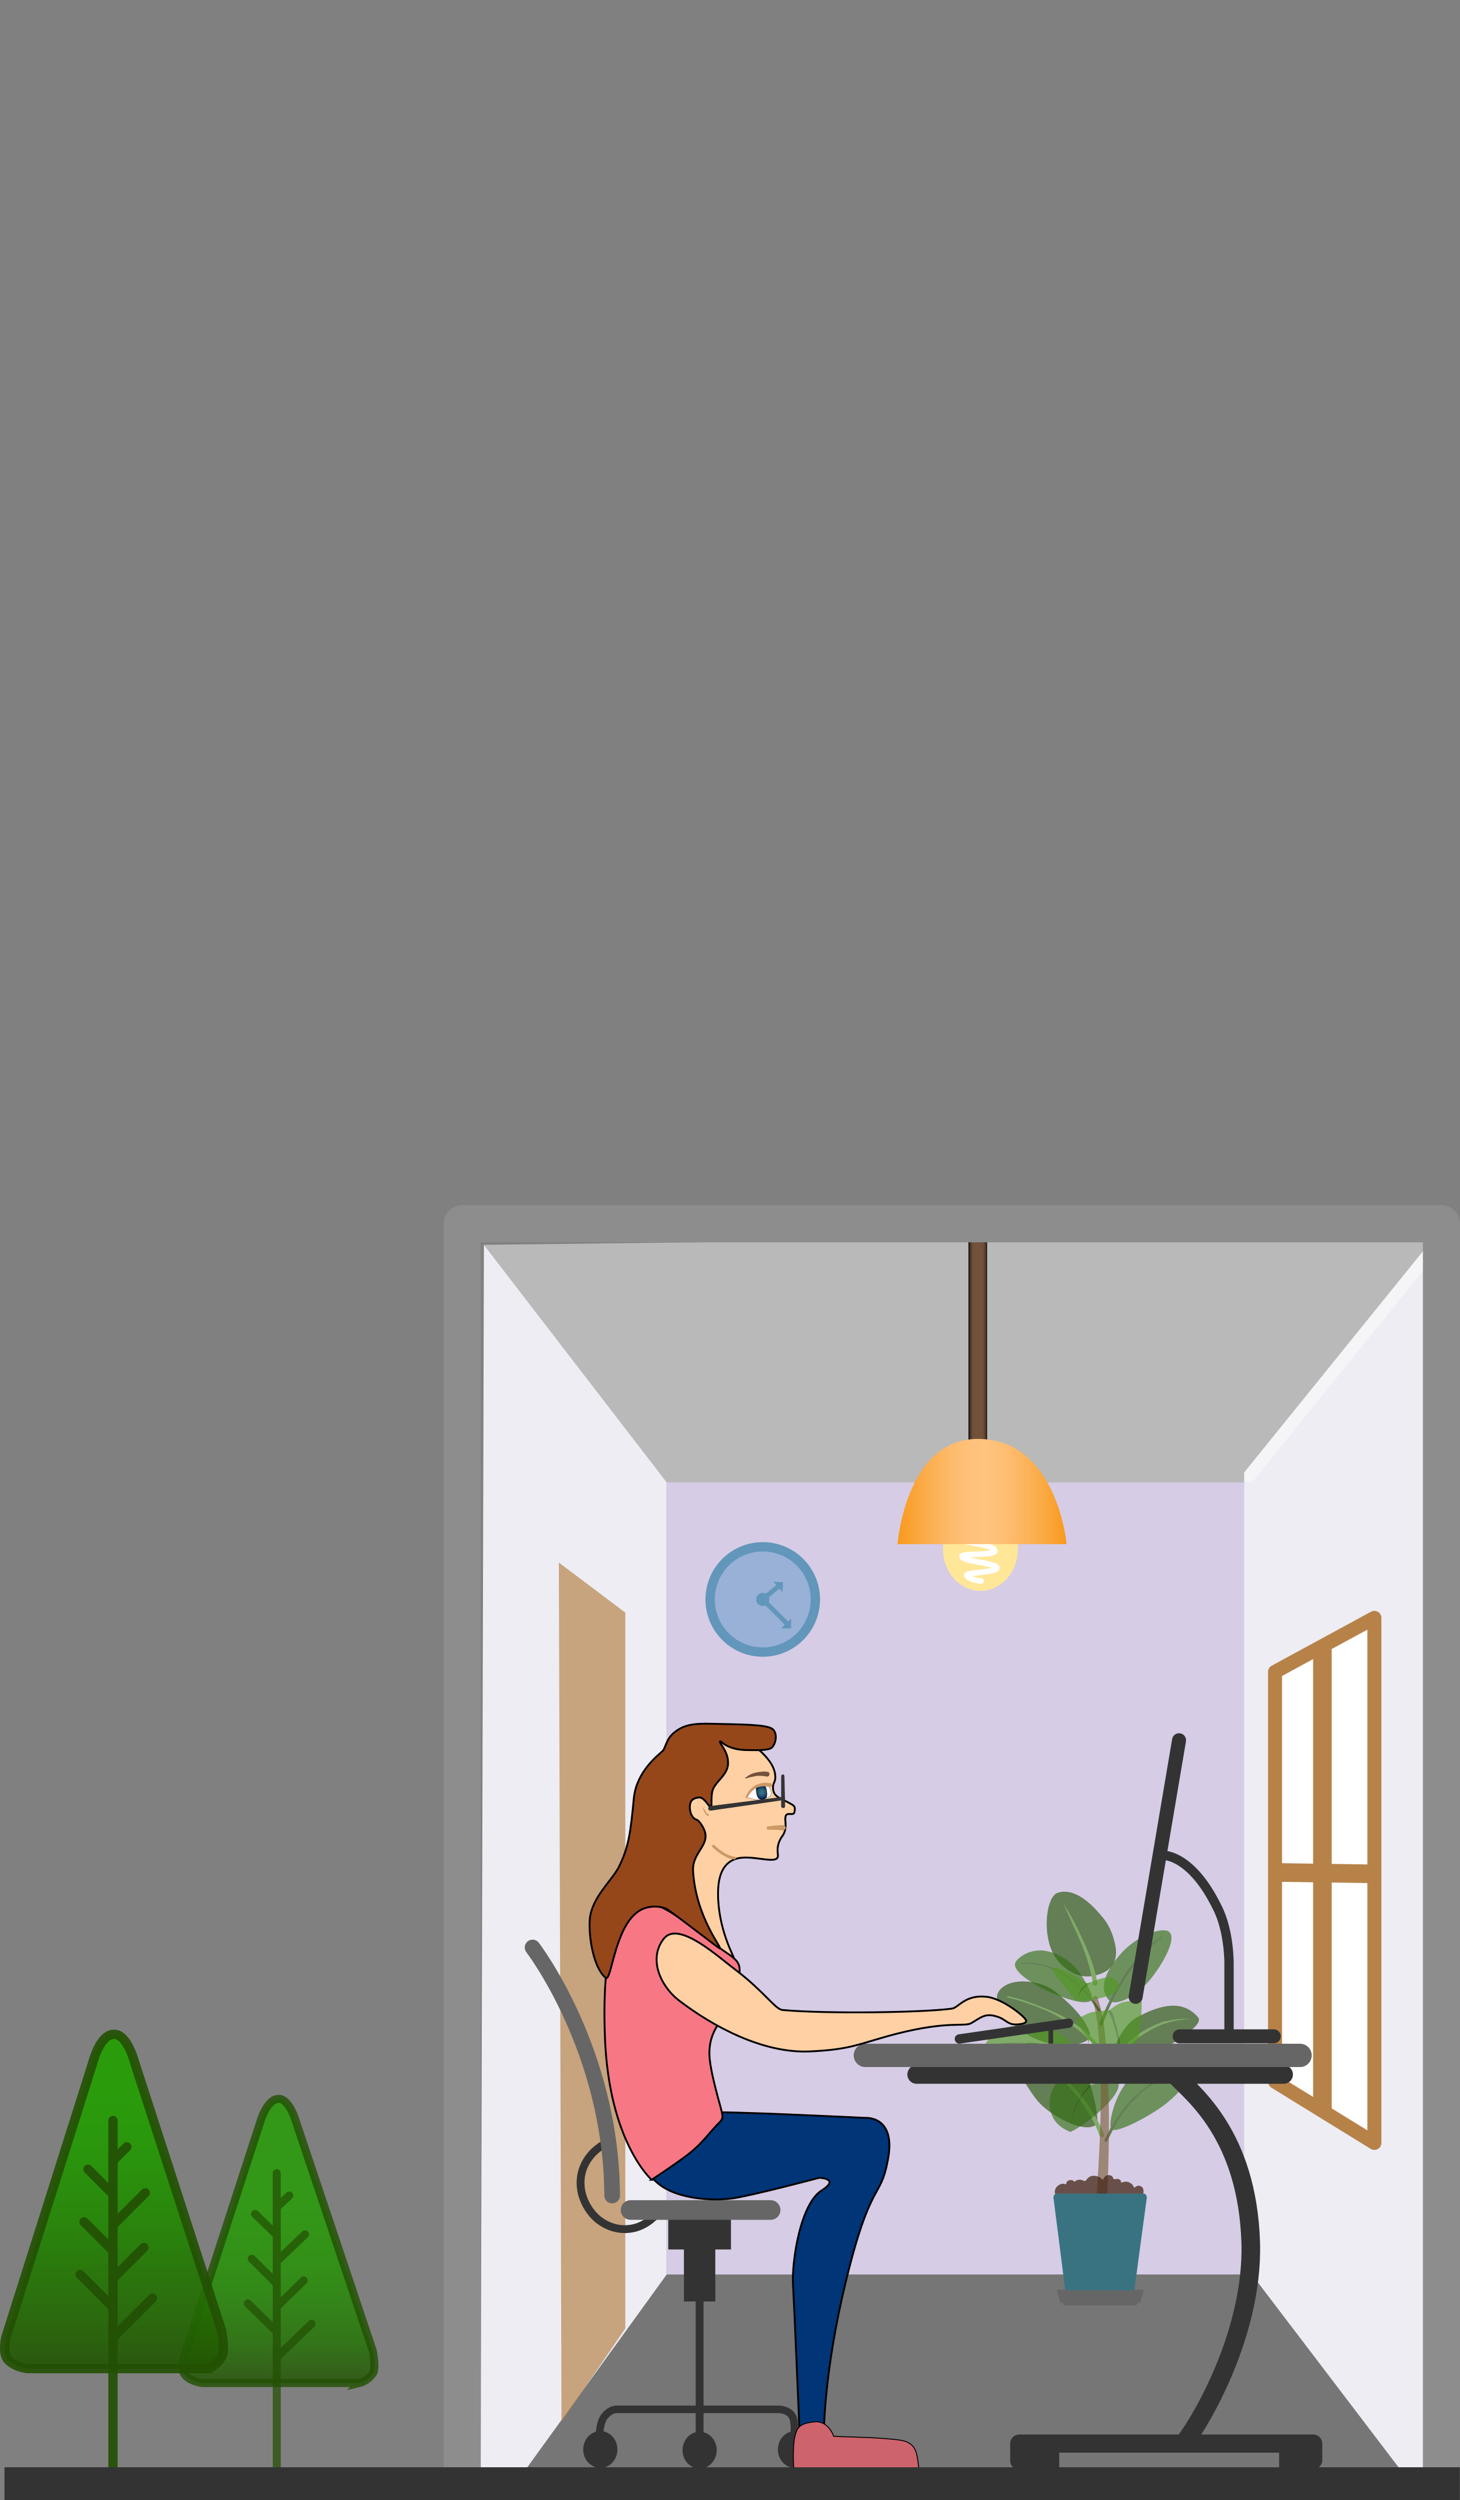 <?xml version="1.0" encoding="UTF-8"?><svg id="Layer_2" xmlns="http://www.w3.org/2000/svg" xmlns:xlink="http://www.w3.org/1999/xlink" viewBox="0 0 222 380"><rect x="0" y="0" width="222" height="380" fill="#808080" stroke="none"/><defs><linearGradient id="linear-gradient" x1="147.29" y1="865.25" x2="150.13" y2="865.25" gradientTransform="translate(0 -662)" gradientUnits="userSpaceOnUse"><stop offset="0" stop-color="#000"/><stop offset=".03" stop-color="#1d150f"/><stop offset=".06" stop-color="#38281d"/><stop offset=".1" stop-color="#4e3728"/><stop offset=".15" stop-color="#5f4331"/><stop offset=".2" stop-color="#6a4c37"/><stop offset=".28" stop-color="#71513b"/><stop offset=".5" stop-color="#73523c"/><stop offset=".72" stop-color="#71513b"/><stop offset=".8" stop-color="#6a4c37"/><stop offset=".85" stop-color="#5f4331"/><stop offset=".9" stop-color="#4e3728"/><stop offset=".94" stop-color="#38281d"/><stop offset=".97" stop-color="#1d150f"/><stop offset="1" stop-color="#000"/></linearGradient><linearGradient id="linear-gradient-2" x1="136.48" y1="888.7" x2="162.18" y2="888.7" gradientTransform="translate(0 -662)" gradientUnits="userSpaceOnUse"><stop offset="0" stop-color="#f8991d"/><stop offset=".04" stop-color="#f99e28"/><stop offset=".18" stop-color="#fcae4e"/><stop offset=".31" stop-color="#fdba69"/><stop offset=".42" stop-color="#ffc17a"/><stop offset=".51" stop-color="#ffc480"/><stop offset=".59" stop-color="#ffc179"/><stop offset=".71" stop-color="#fdb866"/><stop offset=".85" stop-color="#fbab46"/><stop offset="1" stop-color="#f8991d"/></linearGradient><radialGradient id="radial-gradient" cx="1981.26" cy="-2326.49" fx="1981.26" fy="-2326.49" r="2.73" gradientTransform="translate(2291.2 2353.59) rotate(-90) scale(1 .95)" gradientUnits="userSpaceOnUse"><stop offset=".53" stop-color="#333"/><stop offset=".68" stop-color="#575757"/><stop offset=".74" stop-color="#666"/><stop offset=".81" stop-color="#636363"/><stop offset=".87" stop-color="#595959"/><stop offset=".92" stop-color="#494949"/><stop offset=".97" stop-color="#333"/></radialGradient><radialGradient id="radial-gradient-2" cx="1996.41" cy="-2326.44" fx="1996.41" fy="-2326.44" r="2.73" gradientTransform="translate(2306.31 2368.79) rotate(-90) scale(1 .95)" xlink:href="#radial-gradient"/><radialGradient id="radial-gradient-3" cx="2010.86" cy="-2326.5" fx="2010.86" fy="-2326.5" r="2.73" gradientTransform="translate(2320.81 2383.18) rotate(-90) scale(1 .95)" xlink:href="#radial-gradient"/><radialGradient id="radial-gradient-4" cx="115.83" cy="934.41" fx="115.83" fy="934.41" r=".97" gradientTransform="translate(0 -662)" gradientUnits="userSpaceOnUse"><stop offset="0" stop-color="#397381"/><stop offset=".21" stop-color="#366f7f"/><stop offset=".44" stop-color="#2d6278"/><stop offset=".68" stop-color="#1e4c6c"/><stop offset=".92" stop-color="#092e5c"/><stop offset="1" stop-color="#025"/></radialGradient><linearGradient id="linear-gradient-3" x1="42.34" y1="-181" x2="42.34" y2="-224.2" gradientTransform="translate(0 138) scale(1 -1)" gradientUnits="userSpaceOnUse"><stop offset=".11" stop-color="#219e00"/><stop offset=".42" stop-color="#219c00"/><stop offset=".59" stop-color="#219300"/><stop offset=".73" stop-color="#218501"/><stop offset=".86" stop-color="#227202"/><stop offset=".97" stop-color="#225803"/><stop offset="1" stop-color="#225003"/></linearGradient><linearGradient id="linear-gradient-4" x1="17.34" y1="-170.15" x2="17.34" y2="-232.56" gradientTransform="translate(0 138) scale(1 -1)" gradientUnits="userSpaceOnUse"><stop offset=".16" stop-color="#219e00"/><stop offset=".29" stop-color="#219800"/><stop offset=".48" stop-color="#218501"/><stop offset=".7" stop-color="#226802"/><stop offset=".85" stop-color="#225003"/></linearGradient></defs><g id="Layer_1-2"><g id="ux"><g id="walls"><rect x="101.38" y="225.3" width="89" height="120.4" style="fill:#d6cce5;"/><polygon points="73.58 189.2 101.38 225.3 101.38 345.7 79.68 375.7 73.08 375.7 73.58 189.2" style="fill:#ededf3;"/><polygon points="217.88 188.3 189.18 223.8 189.18 344.2 213.18 375.7 216.98 375.7 217.88 188.3" style="fill:#ededf3;"/><polygon points="148.78 188.3 218.58 188.3 219.08 189.8 190.38 225.3 101.38 225.3 73.58 189.2 148.78 188.3" style="fill:#fff; isolation:isolate; opacity:.45;"/><polygon points="190.38 345.7 213.18 375.7 79.68 375.7 101.38 345.7 190.38 345.7" style="fill:#666; isolation:isolate; opacity:.36;"/></g><g id="clock" style="opacity:.54;"><circle cx="115.98" cy="243.1" r="8" style="fill:#69c; stroke:#006897; stroke-miterlimit:10; stroke-width:1.42px;"/><line x1="115.98" y1="243.1" x2="119.68" y2="246.8" style="fill:none; stroke:#006897; stroke-linecap:round; stroke-linejoin:round; stroke-width:.71px;"/><polygon points="120.28 246 118.78 247.5 120.28 247.5 120.28 246" style="fill:#006897;"/><line x1="118.38" y1="241.1" x2="116.08" y2="243" style="fill:none; stroke:#006897; stroke-linecap:round; stroke-linejoin:round; stroke-width:.71px;"/><polygon points="118.98 242 117.58 240.4 119.08 240.5 118.98 242" style="fill:#006897;"/><circle cx="115.98" cy="243.1" r="1" style="fill:#006897;"/></g><g id="lamp"><line x1="148.68" y1="187" x2="148.68" y2="219.5" style="fill:none; stroke:url(#linear-gradient); stroke-miterlimit:10; stroke-width:2.83px;"/><ellipse cx="149.08" cy="235.4" rx="5.7" ry="6.4" style="fill:#ffe797;"/><path d="m149.18,240.3c-1.3-.1-2.1-.6-2.2-.9-.1-.4,4.6-.4,4.6-1.1s-5.2-1-5.3-1.7c-.1-.6,5-.1,5-.9,0-.7-2.9-1.1-4.4-1.4" style="fill:none; stroke:#fff; stroke-linecap:round; stroke-linejoin:round; stroke-width:.85px;"/><path d="m162.18,234.7h-25.7s1.2-16,12.2-16c12.1,0,13.5,16,13.5,16Z" style="fill:url(#linear-gradient-2);"/></g><g id="window"><polygon points="193.88 254.1 208.98 245.9 208.98 325.7 193.88 316.4 193.88 254.1" style="fill:#fff; stroke:#b78248; stroke-linecap:round; stroke-linejoin:round; stroke-width:2.13px;"/><line x1="194.38" y1="284.6" x2="208.48" y2="284.8" style="fill:none; stroke:#b78248; stroke-linejoin:round; stroke-width:2.83px;"/><line x1="201.08" y1="250.7" x2="201.08" y2="320.8" style="fill:none; stroke:#b78248; stroke-linejoin:round; stroke-width:2.83px;"/></g><g id="plant"><g style="opacity:.63;"><path d="m165.58,309.6c.2-.8-.8-3.3-5.2-6.8-2.6-2-7.3-2.1-8.5.1-.9,1.6,1.9,4.8,4.5,6.3,4.4,2.5,8.9,1.4,9.2.4Z" style="fill:#225003; stroke:#225003; stroke-linecap:round; stroke-miterlimit:10; stroke-width:.25px;"/><path d="m153.28,303.4c1.4.3,2.7.7,4,1.2s2.6,1,3.8,1.6c1.2.6,2.4,1.4,3.5,2.2,1.1.9,2.1,1.9,2.9,3.1.1.1.1.3-.1.4s-.3,0-.4-.1h0c-.7-1.1-1.6-2.1-2.7-3s-2.2-1.6-3.4-2.3c-1.2-.7-2.5-1.2-3.8-1.7s-2.6-.9-3.9-1.2c-.1,0-.1-.1-.1-.1q.1-.1.2-.1Z" style="fill:#4f9820;"/></g><g style="opacity:.63;"><path d="m168.88,313.7c-.2-.2,1.2-5.4,4.1-7,3.7-2,6.9-2.6,9.1,0,.9,1-4.1,4-5.8,4.9-1.3.6-6.7,3-7.4,2.1Z" style="fill:#225003; stroke:#225003; stroke-linecap:round; stroke-miterlimit:10; stroke-width:.25px;"/><path d="m180.98,306.9c-1.4,0-2.7.3-4,.7-1.3.5-2.5,1.2-3.6,1.9-1.1.8-2.1,1.8-3,2.8-.5.5-.8,1.1-1.3,1.6l-1.1,1.7h0c-.1.1-.3.2-.4.1s-.2-.3-.1-.4h0l1.2-1.7c.4-.5.9-1.1,1.3-1.6.9-1,2-2,3.1-2.8s2.4-1.4,3.7-1.9c1.5-.3,2.9-.6,4.2-.4q.1-.1,0,0,.1,0,0,0Z" style="fill:#4f9820;"/></g><g style="opacity:.63;"><path d="m166.68,322.7c.3-.4-.5-6-2.3-8.2-2.7-3.3-7.8-4.8-9.3-3.3-1.5,1.6.7,5.3,2.6,7.8,1.9,2.5,7.6,5.4,9,3.7Z" style="fill:#225003; stroke:#225003; stroke-linecap:round; stroke-miterlimit:10; stroke-width:.25px;"/><path d="m167.18,324.6c-.4-1.2-1-2.4-1.7-3.5-.7-1.1-1.4-2.2-2.2-3.1-.8-1-1.7-1.9-2.7-2.8s-2-1.6-3.1-2.3h0c-.1,0-.1-.1,0-.2,0-.1.1-.1.2,0,1.1.7,2.2,1.4,3.2,2.3,1,.8,2,1.8,2.8,2.7.9,1,1.7,2,2.4,3.2.7,1.1,1.3,2.3,1.8,3.5.1.2,0,.3-.2.4s-.4,0-.5-.2h0Z" style="fill:#4f9820;"/></g><g style="opacity:.63;"><path d="m164.78,313.5s-2-4.8-7-5.4c-6.7-.9-7.9,2.8-7.9,2.8,0,0,.9,3.1,6.9,3.3,5.4,0,8-.7,8-.7Z" style="fill:#4f9820; stroke:#4f9820; stroke-linecap:round; stroke-linejoin:round; stroke-width:.25px;"/><path d="m150.98,310.7c1.5-.2,3-.3,4.5-.2,1.5.1,3,.3,4.5.7,1.5.4,2.9,1,4.2,1.7,1.3.7,2.5,1.7,3.6,2.7.1.1.1.2,0,.3-.1.1-.2.1-.3,0h0c-1.1-1-2.2-2-3.5-2.7s-2.6-1.3-4.1-1.7c-1.4-.4-2.9-.7-4.4-.8-1.5-.1-3-.1-4.5.1,0,0-.1,0,0-.1q-.1,0,0,0Z" style="fill:#306f0e;"/></g><g style="opacity:.63;"><path d="m162.78,323.9s-2.2-.7-2.8-2.7c-.7-2,.1-3.8,1-4.8s2.3-.9,2.9-.6c.7.2,2,1.2,2,1.2,0,0,1-.2,2.3-.7s1.6,0,1.7.1.6,1.2-2,3.7c-2.6,2.6-5.1,3.8-5.1,3.8Z" style="fill:#306f0e; stroke:#306f0e; stroke-linecap:round; stroke-linejoin:round; stroke-width:.25px;"/><path d="m162.78,323.1c.1-1.1.5-2.2.9-3.3.5-1,1.1-2,1.9-2.8.1-.1.2-.1.2,0,.1.1.1.2,0,.2h0c-.8.8-1.5,1.7-2,2.7-.4,1-.8,2-1,3.2q.1,0,0,0h0Z" style="fill:#225003;"/></g><g style="opacity:.63;"><path d="m169.18,323.6c-.7-.2.3-5.3,2.9-7.8,2.6-2.6,6.2-3,8.4-1,.8.7-1.1,3.4-4.3,5.6-3.5,2.3-6.3,3.4-7,3.2Z" style="fill:#306f0e; stroke:#306f0e; stroke-linecap:round; stroke-linejoin:round; stroke-width:.25px;"/><path d="m179.78,315.2c-1.3.1-2.6.6-3.8,1.2-1.2.6-2.3,1.5-3.2,2.4-1,.9-1.8,2-2.5,3.1-.4.6-.7,1.2-1,1.7l-.9,1.8h0c-.1.1-.2.2-.3.1s-.2-.2-.1-.3h0l.9-1.8c.4-.6.7-1.2,1.1-1.7.8-1.1,1.6-2.2,2.6-3.1s2.1-1.8,3.3-2.4c1.2-.6,2.5-1.1,3.9-1,0-.1.1-.1,0,0q.1,0,0,0h0Z" style="fill:#225003;"/></g><g id="stem" style="opacity:.63;"><path d="m166.78,333.4c.3-4.9.6-9.9.6-14.8,0-2.5,0-4.9-.2-7.4-.1-1.2-.2-2.5-.3-3.7-.2-1.2-.4-2.4-.7-3.6-.1-.2,0-.4.2-.5s.4,0,.5.2c.4,1.2.7,2.4.9,3.7.2,1.2.3,2.5.4,3.7.2,2.5.3,5,.4,7.5.1,5,0,10-.2,14.9,0,.4-.4.7-.8.7s-.8-.3-.8-.7h0Z" style="fill:#795e39;"/></g><path d="m160.78,348.1h13l-.4,1.6s0,.1-.2.2c-.1.1-.4.1-.4.1v.3h-11v-.3s-.2,0-.4-.1c-.2-.1-.2-.3-.2-.3l-.4-1.5Z" style="fill:#666; stroke:#666; stroke-linecap:round; stroke-linejoin:round; stroke-width:.18px;"/><path d="m161.08,334.1c-.2-.1-.6-.4-.7-.9,0-.4.2-.8.5-1,.6-.5,1.1-.2,1.2-.2.1-.1,0-.4.4-.6.7-.2.8.2.9.2,0,0,.3-.3.8-.3.4,0,.6.2.8.2s.4-.8,1.3-.8c1,0,1.3.6,1.4.6s.2-.7.9-.7.6.5.8.6c.1.1.4-.1.7,0,.5.2.3.4.4.5s.6-.3,1.2,0c.7.3.7.8.8.8s.3-.3.7-.3c.6.1.7.5.7.9,0,.5-.4.9-.6,1.1-2,1.9-10.3,1.1-12.2-.1Z" style="fill:#442313; isolation:isolate; opacity:.74;"/><path d="m161.98,348.1l-1.8-14.1c0-.3.2-.6.5-.6h13.2c.3,0,.5.3.5.6l-1.9,14.1h-10.5Z" style="fill:#397381;"/><g style="opacity:.63;"><path d="m166.28,300.3c-2.7.6-5.3-1.5-6.3-3.7-1.5-3.3-.8-8.3.8-8.9,3.2-1.1,6.4,3.2,6.7,3.5.9,1,1.6,2.3,2,4,.5,1.9.4,4.4-3.2,5.1Z" style="fill:#225003;"/><path d="m161.68,289.3c1.2,1.8,2.2,3.8,3.1,5.8s1.7,4.1,2.1,6.3c0,.2-.1.4-.3.4s-.4-.1-.4-.3h0c-.3-2.1-1-4.2-1.8-6.2-.9-2-1.8-4-2.7-6q-.1,0,0,0h0Z" style="fill:#4f9820;"/></g><g style="opacity:.63;"><path d="m168.88,304.1c-1.3-1.2-1.5-3.4,1.4-6.8,2.6-3.1,6.5-4.3,7.4-3.6,1.1.9-.8,4.4-2.5,6.6-2.3,3.1-5.2,4.3-6.3,3.8Z" style="fill:#306f0e; stroke:#306f0e; stroke-linecap:round; stroke-miterlimit:10; stroke-width:.25px;"/><path d="m167.18,307.5c1-2.6,2.3-5,3.8-7.3s3.4-4.4,5.7-5.9h.1v.1c-2.2,1.6-4,3.7-5.5,6s-2.7,4.7-3.6,7.3h0c0,.1-.2.2-.3.2-.2-.1-.3-.3-.2-.4h0Z" style="fill:#225003;"/></g><g style="opacity:.63;"><path d="m165.78,304c.7-.5-1.6-4-1.8-4.2-.6-.8-2.1-2.5-4.7-3.1-2.7-.6-4.6,1.1-4.8,1.7-.6,2.2,9.7,6.8,11.3,5.6Z" style="fill:#306f0e; stroke:#306f0e; stroke-linecap:round; stroke-miterlimit:10; stroke-width:.25px;"/><path d="m155.28,298.4c1.2-.2,2.4,0,3.6.3s2.2.9,3.3,1.5c1,.7,1.9,1.5,2.8,2.3.4.4.8.9,1.2,1.4l1.1,1.5c.1.1,0,.2,0,.3-.1.1-.2,0-.3,0h0l-1-1.5c-.4-.5-.7-.9-1.1-1.4-.8-.9-1.7-1.7-2.7-2.3-1-.7-2-1.2-3.2-1.6-1.1-.3-2.3-.5-3.5-.4h0q-.2.1-.2-.1c0,.1,0,0,0,0Z" style="fill:#225003;"/></g><g style="opacity:.63;"><path d="m163.78,304s-4.2-4.7-3.5-4.8c1.3-.1,4.6,2.3,4.9,2.3.8.2,3.6-1.9,4.7-.1,1,1.9-4.2,2.6-6.1,2.6Z" style="fill:#4f9820; stroke:#4f9820; stroke-linecap:round; stroke-miterlimit:10; stroke-width:.25px;"/><path d="m163.98,303.5c.1-.9.7-1.6,1.4-2.1h.2c.1,0,0,.1,0,.2h0c-.8.4-1.3,1.1-1.6,1.9h0q.1.1,0,0,0,.1,0,0Z" style="fill:#306f0e;"/></g><g style="opacity:.63;"><path d="m170.48,312.5s-2-.1-3.4-1.2c-1.7-1.4-3.3-4-3.3-4.1s.9-.8,2.1-1.2c1.3-.3,2.8-.3,2.8-.3,0,0,1.2-1.1,2.3-1.3,1.2-.3,2.5-.1,2.5-.1,0,0,0,3.3-.4,4.9-.7,2.3-2.6,3.3-2.6,3.3Z" style="fill:#4f9820; stroke:#4f9820; stroke-linecap:round; stroke-miterlimit:10; stroke-width:.25px;"/><path d="m170.28,311.3c-.2-.9-.5-1.9-.7-2.8-.1-.5-.3-.9-.4-1.4-.2-.4-.4-.9-.6-1.2h0c-.1-.1-.1-.2,0-.3.1-.1.2-.1.3,0h0c.4.5.5.9.6,1.4s.3.9.4,1.4c.2.9.4,1.9.6,2.9-.1,0-.1.1-.2,0q0,.1,0,0Z" style="fill:#306f0e;"/></g></g><polygon id="door" points="84.98 237.5 95.08 245.1 95.08 353.9 85.38 368.1 84.98 237.5" style="fill:#b78248; isolation:isolate; opacity:.68;"/><g id="desk"><line x1="139.38" y1="315.3" x2="195.18" y2="315.3" style="fill:none; stroke:#333; stroke-linecap:round; stroke-miterlimit:10; stroke-width:2.83px;"/><line x1="131.58" y1="312.4" x2="197.68" y2="312.4" style="fill:none; stroke:#666; stroke-linecap:round; stroke-miterlimit:10; stroke-width:3.54px;"/><polyline points="159.68 374 154.98 374 154.98 371.4 199.68 371.4 199.68 373.9 195.88 373.9" style="fill:none; stroke:#333; stroke-linecap:square; stroke-linejoin:round; stroke-width:2.76px;"/><path d="m178.88,315.6c2.4,2.6,10.8,8.8,11.3,25.3.4,14.5-8.5,28.6-10.4,30.7" style="fill:none; stroke:#333; stroke-linejoin:bevel; stroke-width:2.83px;"/><line x1="145.88" y1="309.9" x2="162.48" y2="307.5" style="fill:none; stroke:#333; stroke-linecap:round; stroke-linejoin:bevel; stroke-width:1.42px;"/><line x1="159.78" y1="308.1" x2="159.78" y2="310.6" style="fill:none; stroke:#333; stroke-linejoin:bevel; stroke-width:.71px;"/><line x1="179.38" y1="309.5" x2="193.68" y2="309.5" style="fill:none; stroke:#333; stroke-linecap:round; stroke-linejoin:bevel; stroke-width:2.13px;"/><line x1="172.68" y1="303.5" x2="179.28" y2="264.5" style="fill:none; stroke:#333; stroke-linecap:round; stroke-linejoin:bevel; stroke-width:2.13px;"/><path d="m176.98,282s4.2-.1,8.1,7.9c1.9,3.7,1.8,8.7,1.8,8.7v11" style="fill:none; stroke:#333; stroke-linejoin:bevel; stroke-width:1.42px;"/></g><g id="chair"><path d="m91.18,370s0-1.9.8-2.8c.8-1,1.7-1,1.7-1h24.9s1.8.1,2.1,1.6c.2,1.2.1,2.2.1,2.2" style="fill:none; stroke:#333; stroke-miterlimit:10; stroke-width:1.15px;"/><ellipse cx="91.28" cy="372.3" rx="2.6" ry="2.8" style="fill:url(#radial-gradient);"/><ellipse cx="106.38" cy="372.4" rx="2.6" ry="2.8" style="fill:url(#radial-gradient-2);"/><ellipse cx="120.88" cy="372.3" rx="2.6" ry="2.8" style="fill:url(#radial-gradient-3);"/><line x1="106.38" y1="370.1" x2="106.38" y2="349.7" style="fill:none; stroke:#333; stroke-miterlimit:10; stroke-width:1.19px;"/><line x1="106.38" y1="341.7" x2="106.38" y2="349.8" style="fill:none; stroke:#333; stroke-miterlimit:10; stroke-width:4.77px;"/><line x1="106.38" y1="337" x2="106.38" y2="341.9" style="fill:none; stroke:#333; stroke-miterlimit:10; stroke-width:9.53px;"/><path d="m92.28,325.7c-.5.2-2.8,1.4-3.7,4.1-.9,2.8.3,5.7,2.2,7.4.7.6,2.3,1.7,4.5,1.6,2.6-.1,4.2-1.9,4.5-2.2" style="fill:none; stroke:#333; stroke-linecap:round; stroke-miterlimit:10; stroke-width:1.19px;"/><line x1="95.88" y1="335.9" x2="117.18" y2="335.9" style="fill:none; stroke:#666; stroke-linecap:round; stroke-miterlimit:10; stroke-width:2.98px;"/><path d="m80.98,296s12,15.6,12.1,37.7" style="fill:none; stroke:#666; stroke-linecap:round; stroke-miterlimit:10; stroke-width:2.38px;"/></g><g id="woman"><path d="m121.58,369.8s-.8-19.2-1-22.6c-.2-3.4,1.1-12.3,4.4-14.3,2.8-1.8-.4-1.9-.4-1.9,0,0-9.8,2.6-13,3.1s-9.6.2-12.3-3c-2.7-3.1,7-9.7,8.5-10s23.8.8,23.8.8c0,0,4.8-.4,3.4,6.5-1.1,6-2.6,2.8-6.4,18.5-3.3,13.6-3.3,22.8-3.3,22.8l-3.7.1Z" style="fill:#003577; stroke:#000; stroke-miterlimit:10; stroke-width:.28px;"/><path d="m120.68,375.1h19s-.1-2-.6-2.9-1.4-1.2-2.1-1.3c-1-.2-4.5-.4-4.5-.4l-5.7-.2s-.8-2.4-2.9-2.2c-2.2.2-2.7.8-3,2.2-.4,1.5-.2,4.8-.2,4.8Z" style="fill:#cd646b; stroke:#000; stroke-miterlimit:10; stroke-width:.14px;"/><path d="m111.58,297.6c-.3.3-8.5-5.6-13.3-11.9-3.5-4.6-1.2-12.7,3-17.2.6-.7,2.7-2.8,6-3.6.8-.2,5.4-1.3,8.5,1.4.5.5,2,1.9,2.1,3.6.1,1.1-.5,1-.3,2.2.2,1.1,1.2,1.2,2.9,2.2.5.3.4.7.3,1.2-.2.5-1.1-.1-1.3.5-.2.5.1,1.1-.1,2.1s-.6.9-1,2.1c-.4,1.4.2,1.9-.3,2.3-.9.6-4-.6-6.1,0-1.3.4-2.8,1.5-2.8,5.3,0,5.5,2.5,9.7,2.4,9.8Z" style="fill:#ffd0a4; stroke:#000; stroke-miterlimit:10; stroke-width:.28px;"/><path d="m108.48,280.6s1.7,1.7,3.2,1.8" style="fill:none; stroke:#c96; stroke-linecap:round; stroke-linejoin:round; stroke-width:.42px;"/><path d="m116.78,277.6c.7-.1,1.5-.2,2.3-.2.2,0,.4.2.4.4s-.2.4-.4.4h-.1c-.7-.1-1.4-.1-2.2-.1h0c-.1,0-.2-.1-.2-.2,0-.2.1-.3.2-.3Z" style="fill:#c96;"/><path d="m106.88,274.7c.2,0,.1.1,0,0l.1.1v.1l.1.1.2.3c.1.2.2.4.4.4h0c.1,0,.1.1.1.2s-.1.1-.2.1h0c-.1-.1-.2-.2-.3-.3-.1-.1-.1-.2-.2-.3l-.1-.3-.1-.2v-.1h0s-.1,0,0,0v-.1h0Z" style="fill:#c96;"/><path d="m113.58,270.2s1.2-.9,3.1-.6" style="fill:#73523c;"/><path d="m113.48,270.1c.5-.4,1-.6,1.5-.7.6-.1,1.1-.2,1.7-.1.2,0,.4.2.3.4,0,.2-.2.4-.4.3h-.1c-.5-.1-1-.1-1.5-.1-.5.1-1,.2-1.5.4h0c-.1,0-.2,0-.2-.1.1,0,.1-.1.2-.1Z" style="fill:#73523c;"/><path d="m113.58,273.2c.1-.2.5-1.4,1.9-1.7.4-.1.8-.1,1.3,0,.4.1.8,1.6,0,1.7-1.7.4-1.2.5-3.2,0Z" style="fill:#fff; stroke:#000; stroke-miterlimit:10; stroke-width:.03px;"/><path d="m116.58,273c-.1.5-.7.6-1.1.4s-.5-1.1-.5-1.6.7-.7,1.1-.6.6,1.3.5,1.8Z" style="fill:url(#radial-gradient-4); stroke:#000; stroke-miterlimit:10; stroke-width:.06px;"/><path d="m113.38,273.2c.2-.7.7-1.4,1.4-1.8.3-.2.7-.3,1.1-.4s.8,0,1.2,0c.2,0,.3.2.3.3,0,.2-.2.3-.3.3h0c-.3-.1-.7-.1-1-.1s-.7.1-1,.2c-.6.3-1.1.9-1.4,1.5h0c0,.1-.1.1-.1.1q-.2,0-.2-.1Z" style="fill:#c96;"/><path d="m99.08,331.3s-6.5-5.7-7.1-21.7c-.6-16,2.7-18.2,4.5-19.9,2.7-2.6,10.2,4.6,13.7,6.9,2.4,1.6,2.6,2,2,4.8-.7,3.4-2.8,5.9-3.3,6.8-1.6,2.8-.9,5.3-.6,7,1.4,6.3,2.1,6.4,1.1,7.4-1.7,1.7-2.5,3.1-4.7,4.8-2.2,1.7-5.6,3.9-5.6,3.9Z" style="fill:#f77884; stroke:#000; stroke-miterlimit:10; stroke-width:.28px;"/><path d="m100.98,294.6c2.3-2.7,8.3,2.9,11,4.9,4.2,3.2,5.9,5.9,7,6,6.6.6,21.2.4,25.7-.2,1.1-.1,2-2.2,5.4-1.8,2.3.3,5.4,2.7,5.9,3.5.3.5-.7.7-1.6.7-1.2,0-1.6-.9-2.8-1.2-1.8-.6-2.5.2-3.9,1-1.1.6-3.4-.4-11.3,1.6-5.8,1.5-6.7,2.4-13.3,2.7-7.1.3-14.7-3.8-19.9-7.8-2.7-2.1-4.7-6.3-2.2-9.4Z" style="fill:#ffd0a4; stroke:#000; stroke-miterlimit:10; stroke-width:.28px;"/><path d="m92.08,300.6c-1.9-1.6-2.6-6.4-2.4-8.9.3-3.3,3.3-5.8,4.4-7.9,1.5-3,1.8-5.2,2.3-10.5.4-4.1,3.8-6.6,4.3-7.1.6-.5.5-1.9,2-3,1.3-1,2.7-1.3,5.7-1.2,4.5.1,8.2.1,9.1.8.8.7.5,2.2-.1,2.8-.5.5-2.5.4-3.6.4-3.5,0-4.2-1.6-4.3-1.3-.1.1.2.4.6,1.1s.6,1.4.6,1.8c.3,2.2-2.1,3.1-2.4,4.8-.2,1.2,0,2.3-.2,2.3s-1-1.5-1.7-1.5c-.5,0-1.1.2-1.3.6-.4.7-.2,2.5.9,2.8.3.1,1.3,1.4,1.3,2.4.1,1.7-2,2.9-1.9,5.3.4,7.3,4.8,12.2,4,11.8-.4-.2-5.9-4.5-7.9-5.9-.4-.3-2.6-.9-4.4.3-3.7,2.5-4.1,10.9-5,10.1Z" style="fill:#95471a; stroke:#000; stroke-miterlimit:10; stroke-width:.28px;"/><g id="glasses"><path d="m119.08,273.6l-11,1.6c-.2,0-.4-.1-.4-.3s.1-.4.3-.4h0l11.1-1.4c.2,0,.3.1.3.2-.1.1-.2.3-.3.3Z" style="fill:#333;"/><path d="m119.28,270l.1,4.5c0,.2-.1.3-.3.3s-.3-.1-.3-.3h0v-4.5c0-.2.1-.3.3-.3,0-.1.2.1.2.3Z" style="fill:#333;"/></g></g><polyline id="border" points="70.28 374.7 70.28 186 219.18 186 219.18 374.3" style="fill:none; stroke:#8d8d8d; stroke-linecap:square; stroke-linejoin:round; stroke-width:5.64px;"/><g id="Tree_6"><path d="m54.68,362.2h-23.9s-1.9-.2-2.7-1.3c-.7-.8-.1-2.7-.1-2.7l11.5-35.4s1-3.8,2.9-3.8c1.7,0,2.7,3.7,2.7,3.7l11.6,34.6s.5,2.5.1,3.3c-.8,1.3-2.1,1.6-2.1,1.6Z" style="fill:url(#linear-gradient-3); isolation:isolate; opacity:.81; stroke:#225003; stroke-linecap:round; stroke-miterlimit:10; stroke-width:1.22px;"/><g style="opacity:.73;"><line x1="42.08" y1="330.3" x2="42.08" y2="376" style="fill:none; stroke:#225003; stroke-linecap:round; stroke-miterlimit:10; stroke-width:1.22px;"/><line x1="47.38" y1="353.2" x2="42.28" y2="358.1" style="fill:none; stroke:#225003; stroke-linecap:round; stroke-miterlimit:10; stroke-width:1.22px;"/><line x1="37.68" y1="350.1" x2="41.88" y2="354.2" style="fill:none; stroke:#225003; stroke-linecap:round; stroke-miterlimit:10; stroke-width:1.22px;"/><line x1="46.18" y1="346.6" x2="42.08" y2="350.6" style="fill:none; stroke:#225003; stroke-linecap:round; stroke-miterlimit:10; stroke-width:1.22px;"/><line x1="38.28" y1="343.3" x2="41.88" y2="346.9" style="fill:none; stroke:#225003; stroke-linecap:round; stroke-miterlimit:10; stroke-width:1.22px;"/><line x1="46.38" y1="339.6" x2="42.18" y2="343.6" style="fill:none; stroke:#225003; stroke-linecap:round; stroke-miterlimit:10; stroke-width:1.22px;"/><line x1="38.78" y1="336.5" x2="41.98" y2="339.6" style="fill:none; stroke:#225003; stroke-linecap:round; stroke-miterlimit:10; stroke-width:1.22px;"/><line x1="43.98" y1="333.7" x2="42.18" y2="335.4" style="fill:none; stroke:#225003; stroke-linecap:round; stroke-miterlimit:10; stroke-width:1.22px;"/></g><path d="m31.58,360H4.18s-2.1-.2-3.1-1.5c-.7-1-.2-3.2-.2-3.2l13.2-41.7s1.1-4.5,3.3-4.4c2,0,3.1,4.3,3.1,4.3l13.2,40.7s.6,2.9.1,3.9c-.8,1.5-2.2,1.9-2.2,1.9Z" style="fill:url(#linear-gradient-4); isolation:isolate; opacity:.91; stroke:#225003; stroke-linecap:round; stroke-miterlimit:10; stroke-width:1.42px;"/><g style="opacity:.93;"><line x1="17.18" y1="322.3" x2="17.18" y2="376.2" style="fill:none; stroke:#225003; stroke-linecap:round; stroke-miterlimit:10; stroke-width:1.42px;"/><line x1="23.18" y1="349.3" x2="17.38" y2="355.1" style="fill:none; stroke:#225003; stroke-linecap:round; stroke-miterlimit:10; stroke-width:1.42px;"/><line x1="12.18" y1="345.7" x2="16.98" y2="350.5" style="fill:none; stroke:#225003; stroke-linecap:round; stroke-miterlimit:10; stroke-width:1.42px;"/><line x1="21.88" y1="341.6" x2="17.18" y2="346.3" style="fill:none; stroke:#225003; stroke-linecap:round; stroke-miterlimit:10; stroke-width:1.42px;"/><line x1="12.78" y1="337.7" x2="16.98" y2="341.9" style="fill:none; stroke:#225003; stroke-linecap:round; stroke-miterlimit:10; stroke-width:1.42px;"/><line x1="22.08" y1="333.3" x2="17.38" y2="338" style="fill:none; stroke:#225003; stroke-linecap:round; stroke-miterlimit:10; stroke-width:1.42px;"/><line x1="13.38" y1="329.7" x2="16.98" y2="333.3" style="fill:none; stroke:#225003; stroke-linecap:round; stroke-miterlimit:10; stroke-width:1.42px;"/><line x1="19.28" y1="326.3" x2="17.28" y2="328.3" style="fill:none; stroke:#225003; stroke-linecap:round; stroke-miterlimit:10; stroke-width:1.42px;"/></g></g><rect x=".68" y="375" width="221.3" height="5" style="fill:#333;"/></g></g></svg>